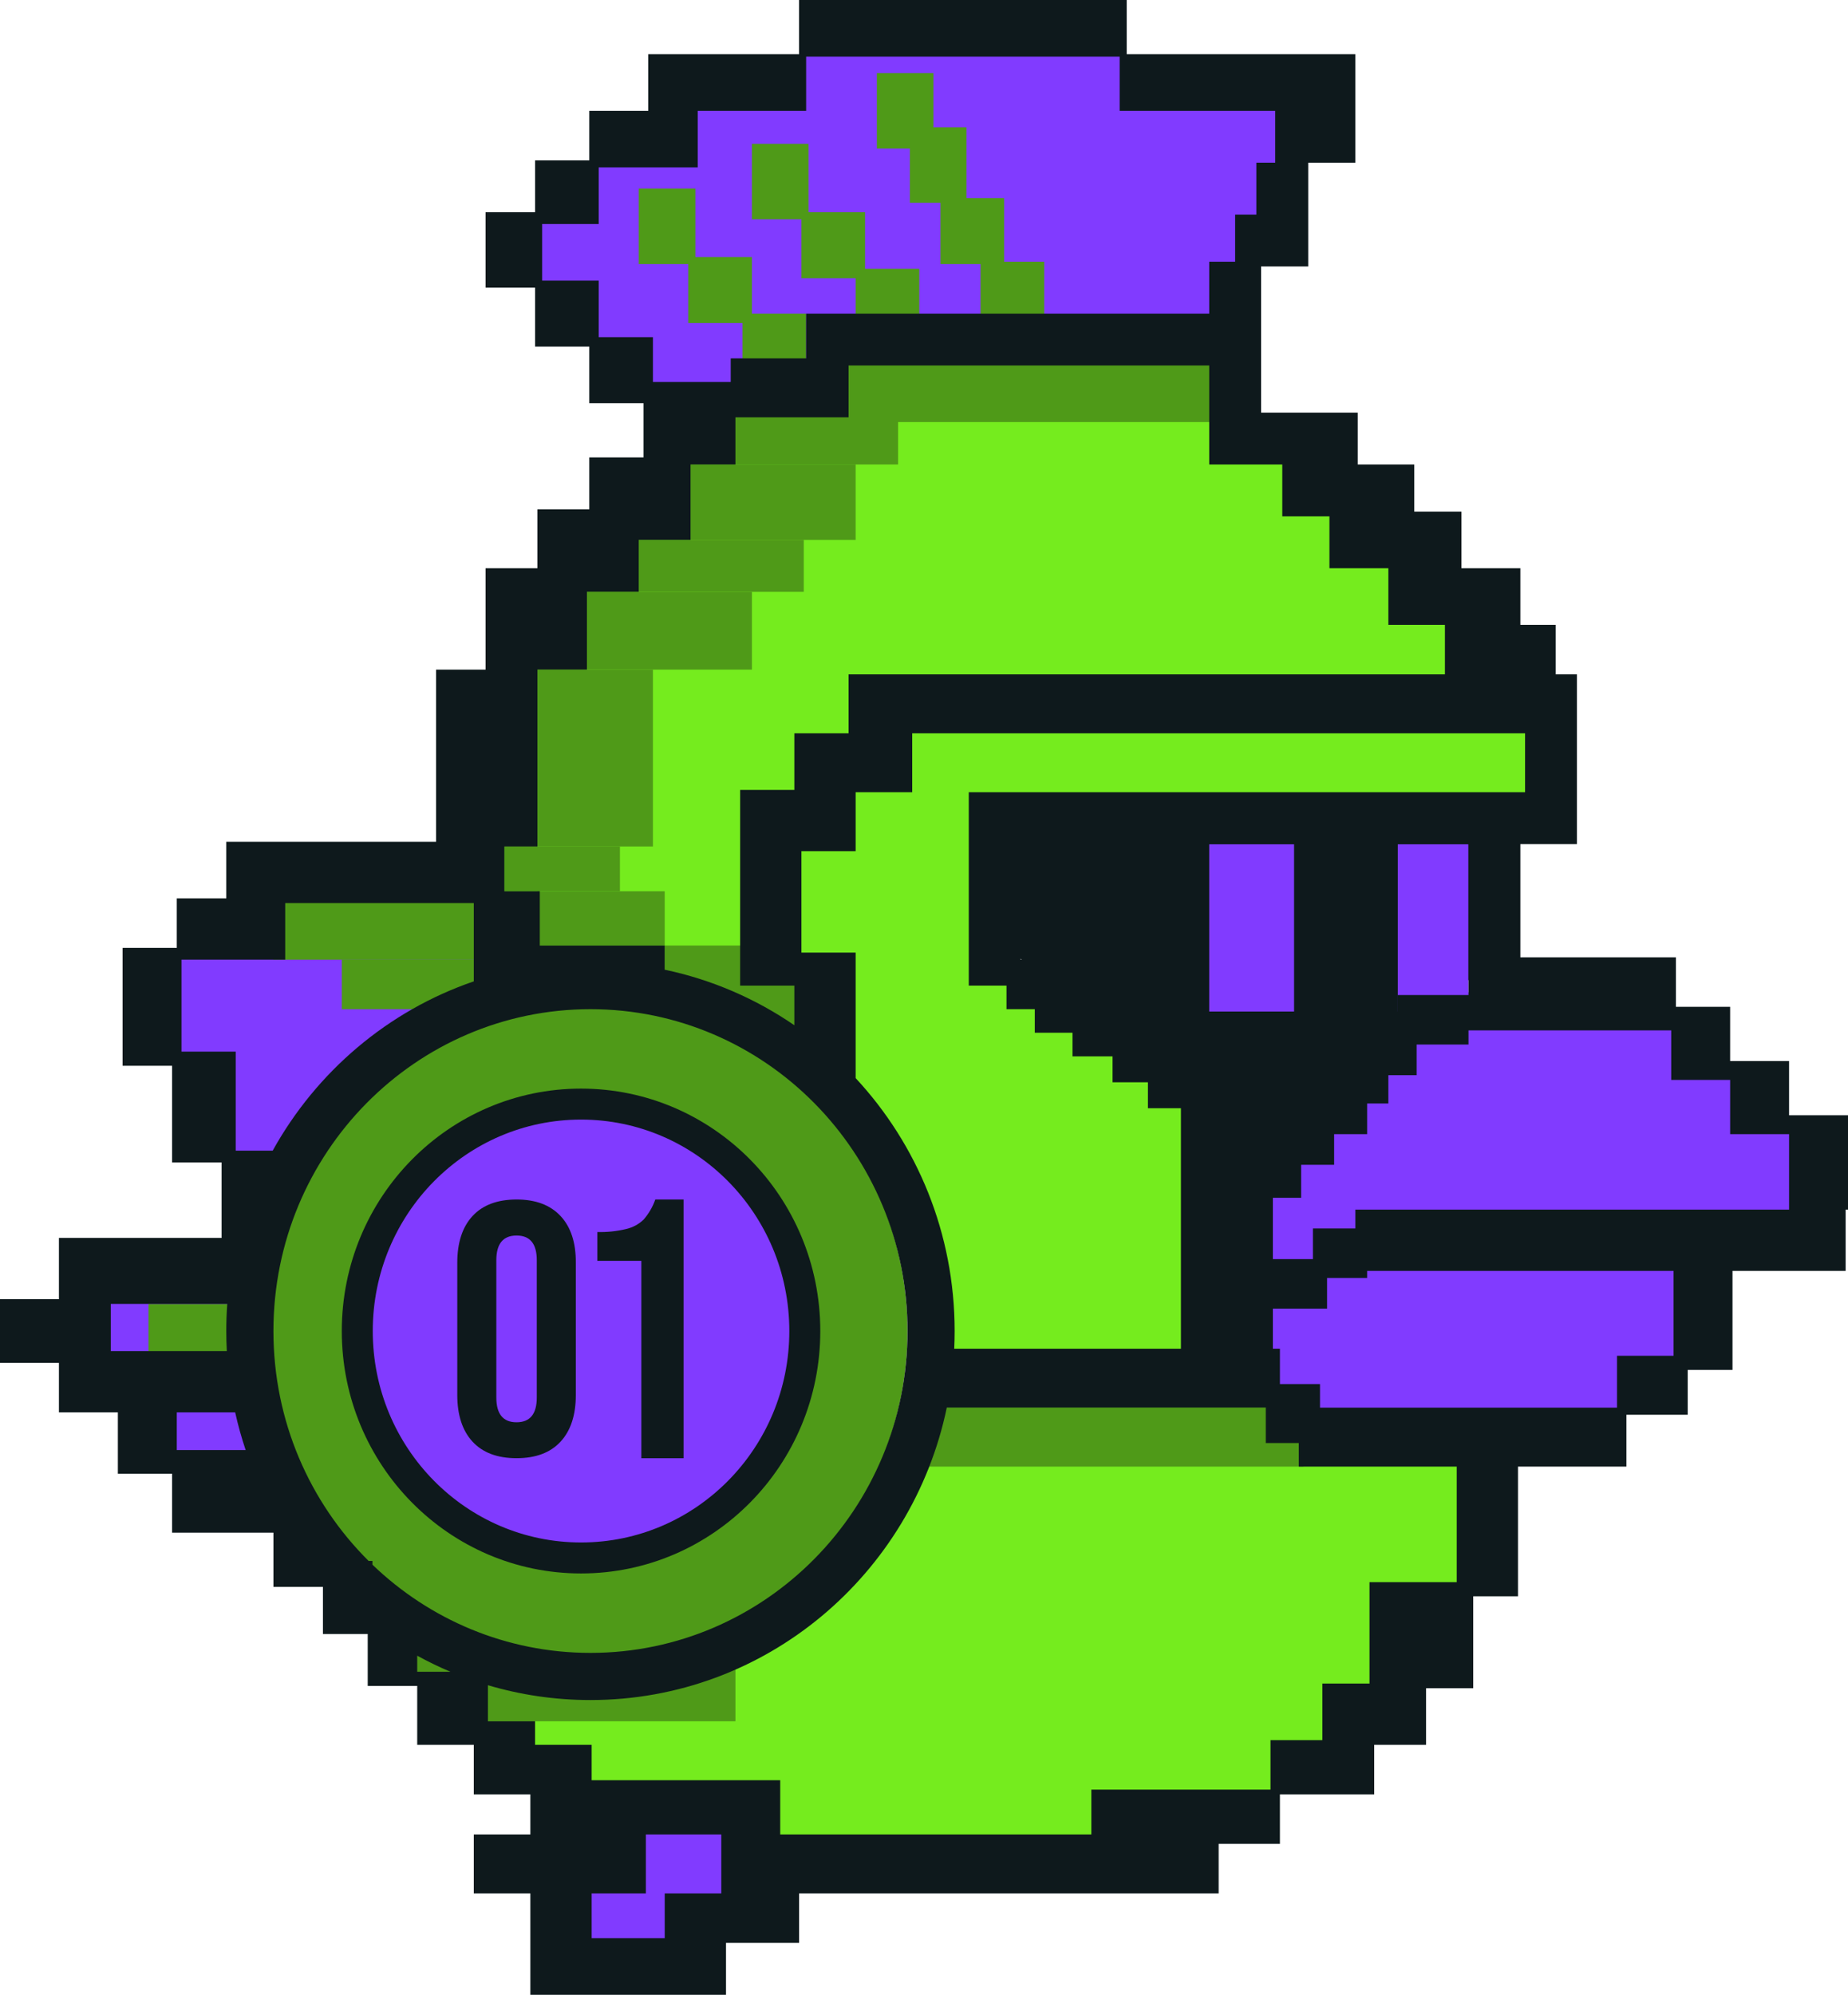 <svg width="784" height="846" viewBox="0 0 784 846" fill="none" xmlns="http://www.w3.org/2000/svg">
<path d="M476 23.5L553 38.5L542 86L522.5 142L367 143.5L291.5 182.5L259 152L231 125.5L218.5 105L241.5 78L284 44.5L380.5 9L476 23.5Z" fill="#813BFF"/>
<path d="M365 149H523V182L553.5 190.5L651.5 298H382L327.5 349.5V408.5L352 413.5V457.5L310 430L225.5 413.5L204.5 377.5V303.5L300 181.5L323.5 170.5L365 149Z" fill="#75EC1E"/>
<path d="M772.5 484V518.5L723.5 527.5L727 564L681 606.5L562.5 611.5L528.5 583V510L621.5 421L698.5 415L723.5 451L743 455L745.5 473L762.5 477L772.5 484Z" fill="#813BFF"/>
<path d="M200 371L215.5 409.5L133 475L112 517L106.5 572L119 632.5L86 627.5L63.5 611V598.5L38.5 581.5L32 559.5L44 541L100.5 537L106.5 502.5L93.5 487.5L86 458.5L63.5 440.5V416L115 371H200Z" fill="#813BFF"/>
<path d="M558 615H629.5L632 644.5L618 678.5L586.5 721L558 750.5L491 788L322.5 795.5L320 768L247 765L182 716L168.5 704.5V689.5L250.5 708.5L318 695.5L370 647L400 584L524.5 580.5L558 615Z" fill="#75EC1E"/>
<path d="M311 774L312.5 801.5L291 814.5L288.5 830L242 828.5V801.5L266 797V774H311Z" fill="#813BFF"/>
<path d="M656 304V343L423.5 347V405L524 477.5L516.5 577.5H395.5L388 511L356 466.5V412L333.5 405V358L388 304H656Z" fill="#75EC1E"/>
<path d="M428.5 352.5H629.5V409.5L549 485.5L535 494.5V485.5L456 425.5L428.5 403V352.5Z" fill="#0E191C"/>
<ellipse cx="246.5" cy="564.5" rx="138.5" ry="140.5" fill="#4F9A18"/>
<rect x="513" y="358" width="36" height="71" fill="#813BFF"/>
<rect x="593" y="358" width="30" height="71" fill="#813BFF"/>
<rect x="271" y="80" width="24" height="32" fill="#4F9A18"/>
<rect x="319" y="61" width="24" height="32" fill="#4F9A18"/>
<rect x="386" y="54" width="24" height="32" fill="#4F9A18"/>
<rect x="372" y="31" width="24" height="32" fill="#4F9A18"/>
<rect x="292" y="109" width="27" height="28" fill="#4F9A18"/>
<rect x="340" y="90" width="27" height="28" fill="#4F9A18"/>
<rect x="399" y="84" width="27" height="28" fill="#4F9A18"/>
<rect x="315" y="133" width="27" height="28" fill="#4F9A18"/>
<rect x="363" y="114" width="27" height="28" fill="#4F9A18"/>
<rect x="416" y="111" width="27" height="28" fill="#4F9A18"/>
<rect x="116" y="380" width="89" height="27" fill="#4F9A18"/>
<rect x="145" y="407" width="57" height="21" fill="#4F9A18"/>
<rect x="63" y="553" width="57" height="21" fill="#4F9A18"/>
<rect x="392" y="597" width="161" height="25" fill="#4F9A18"/>
<rect x="357" y="154" width="161" height="25" fill="#4F9A18"/>
<rect x="311" y="176" width="70" height="21" fill="#4F9A18"/>
<rect x="293" y="197" width="70" height="32" fill="#4F9A18"/>
<rect x="271" y="229" width="70" height="22" fill="#4F9A18"/>
<rect x="249" y="251" width="70" height="33" fill="#4F9A18"/>
<rect x="228" y="284" width="49" height="75" fill="#4F9A18"/>
<rect x="214" y="359" width="49" height="19" fill="#4F9A18"/>
<rect x="228" y="378" width="54" height="23" fill="#4F9A18"/>
<rect x="282" y="401" width="56" height="35" fill="#4F9A18"/>
<rect x="175" y="695" width="90" height="17" fill="#4F9A18"/>
<rect x="206" y="695" width="106" height="35" fill="#4F9A18"/>
<path d="M478 23H575V69H555V113H535V175H576V197H600V217H620V241H645V265H660V286H669V358H645V406H711V427H734V450H759V473H784V513H783V539H735V581H716V600H690V622H644V677H625V716H605V740H583V761H543V782H517V803H339V824H308V846H225V803H201V778H225V761H201V740H177V715H156V693H137V673H116V650H73V625H50V599H25V578H0V551H25V525H94V493H73V452H52V402H75V381H96V357H185V284H206V241H228V216H250V194H273V171H250V147H227V122H206V90H227V68H250V47H275V23H339V0H478V23ZM274 803H251V822H282V803H306V778H274V803ZM401.661 597C386.892 667.835 324.826 721 250.5 721C235.395 721 220.798 718.801 207 714.708V730H227V740H251V755H331V778H463V759H539V738H561V714H581V671H618V622H551V612H537V597H401.661ZM177 709H191.07C186.252 706.964 181.557 704.69 177 702.188V709ZM250.5 428C176.459 428 116 488.87 116 564.5C116 602.772 131.483 637.263 156.373 662H158V663.59C182.143 686.797 214.737 701 250.5 701C324.541 701 385 640.13 385 564.5C385 488.87 324.541 428 250.5 428ZM75 599V615H104.223C102.468 609.785 100.979 604.446 99.769 599H75ZM580 542H563V555H540V572H543V587H560V597H686V575H710V539H580V542ZM47 553V573H96.227C96.078 570.186 96 567.352 96 564.5C96 560.632 96.141 556.797 96.413 553H47ZM387 336H363V361H340V404H363V457.236C389.041 485.249 405 522.986 405 564.5C405 567.014 404.939 569.515 404.823 572H501V470H487V459H472V448H455V438H439V428H427V418H411V336H647V311H387V336ZM623 443H601V456H589V468H580V481H566V494H552V508H540V534H557V521H575V513H759V481H734V458H709V437H623V443ZM121 407H77V446H100V488H115.687C134.234 454.535 164.572 428.676 201 416.204V383H121V407ZM433 407H450V417H462V427H478V438H495V449H510V458H540V487H543V473H557V460H566V447H578V435H593V422H623V358H433V407ZM360 177H312V197H293V229H271V251H249V284H228V359H214V378H229V401H282V411.257C302.025 415.459 320.632 423.585 337 434.809V418H314V335H337V311H360V286H613V265H589V241H564V219H544V197H513V155H360V177ZM342 47H296V71H254V95H230V119H254V143H277V162H310V152H342V133H513V111H524V91H533V69H541V47H475V24H342V47Z" fill="#0E191C"/>
<path d="M246.5 468.255C298.849 468.255 341.43 511.265 341.431 564.499C341.431 617.733 298.849 660.744 246.5 660.744C194.151 660.744 151.569 617.733 151.569 564.499C151.57 511.265 194.151 468.255 246.5 468.255Z" fill="#813BFF" stroke="#0E191C" stroke-width="13.139"/>
<path d="M219.15 618.43C211.009 618.43 204.782 616.092 200.469 611.417C196.156 606.741 194 600.141 194 591.618V535.541C194 526.998 196.156 520.393 200.469 515.728C204.782 511.062 211.009 508.724 219.15 508.714C227.231 508.714 233.453 511.052 237.816 515.728C242.179 520.403 244.336 527.008 244.285 535.541V591.618C244.285 600.141 242.129 606.741 237.816 611.417C233.503 616.092 227.281 618.43 219.15 618.43ZM219.15 603.192C224.857 603.192 227.715 599.703 227.726 592.724V534.465C227.726 527.486 224.867 523.997 219.15 523.997C213.433 523.997 210.57 527.486 210.56 534.465V592.68C210.56 599.698 213.423 603.202 219.15 603.192Z" fill="#0E191C"/>
<path d="M272.081 534.74H253.428V522.512C257.523 522.623 261.615 522.198 265.586 521.25C268.455 520.596 271.066 519.181 273.109 517.174C275.271 514.656 276.929 511.79 278.005 508.714H290V618.43H272.081V534.74Z" fill="#0E191C"/>
</svg>
